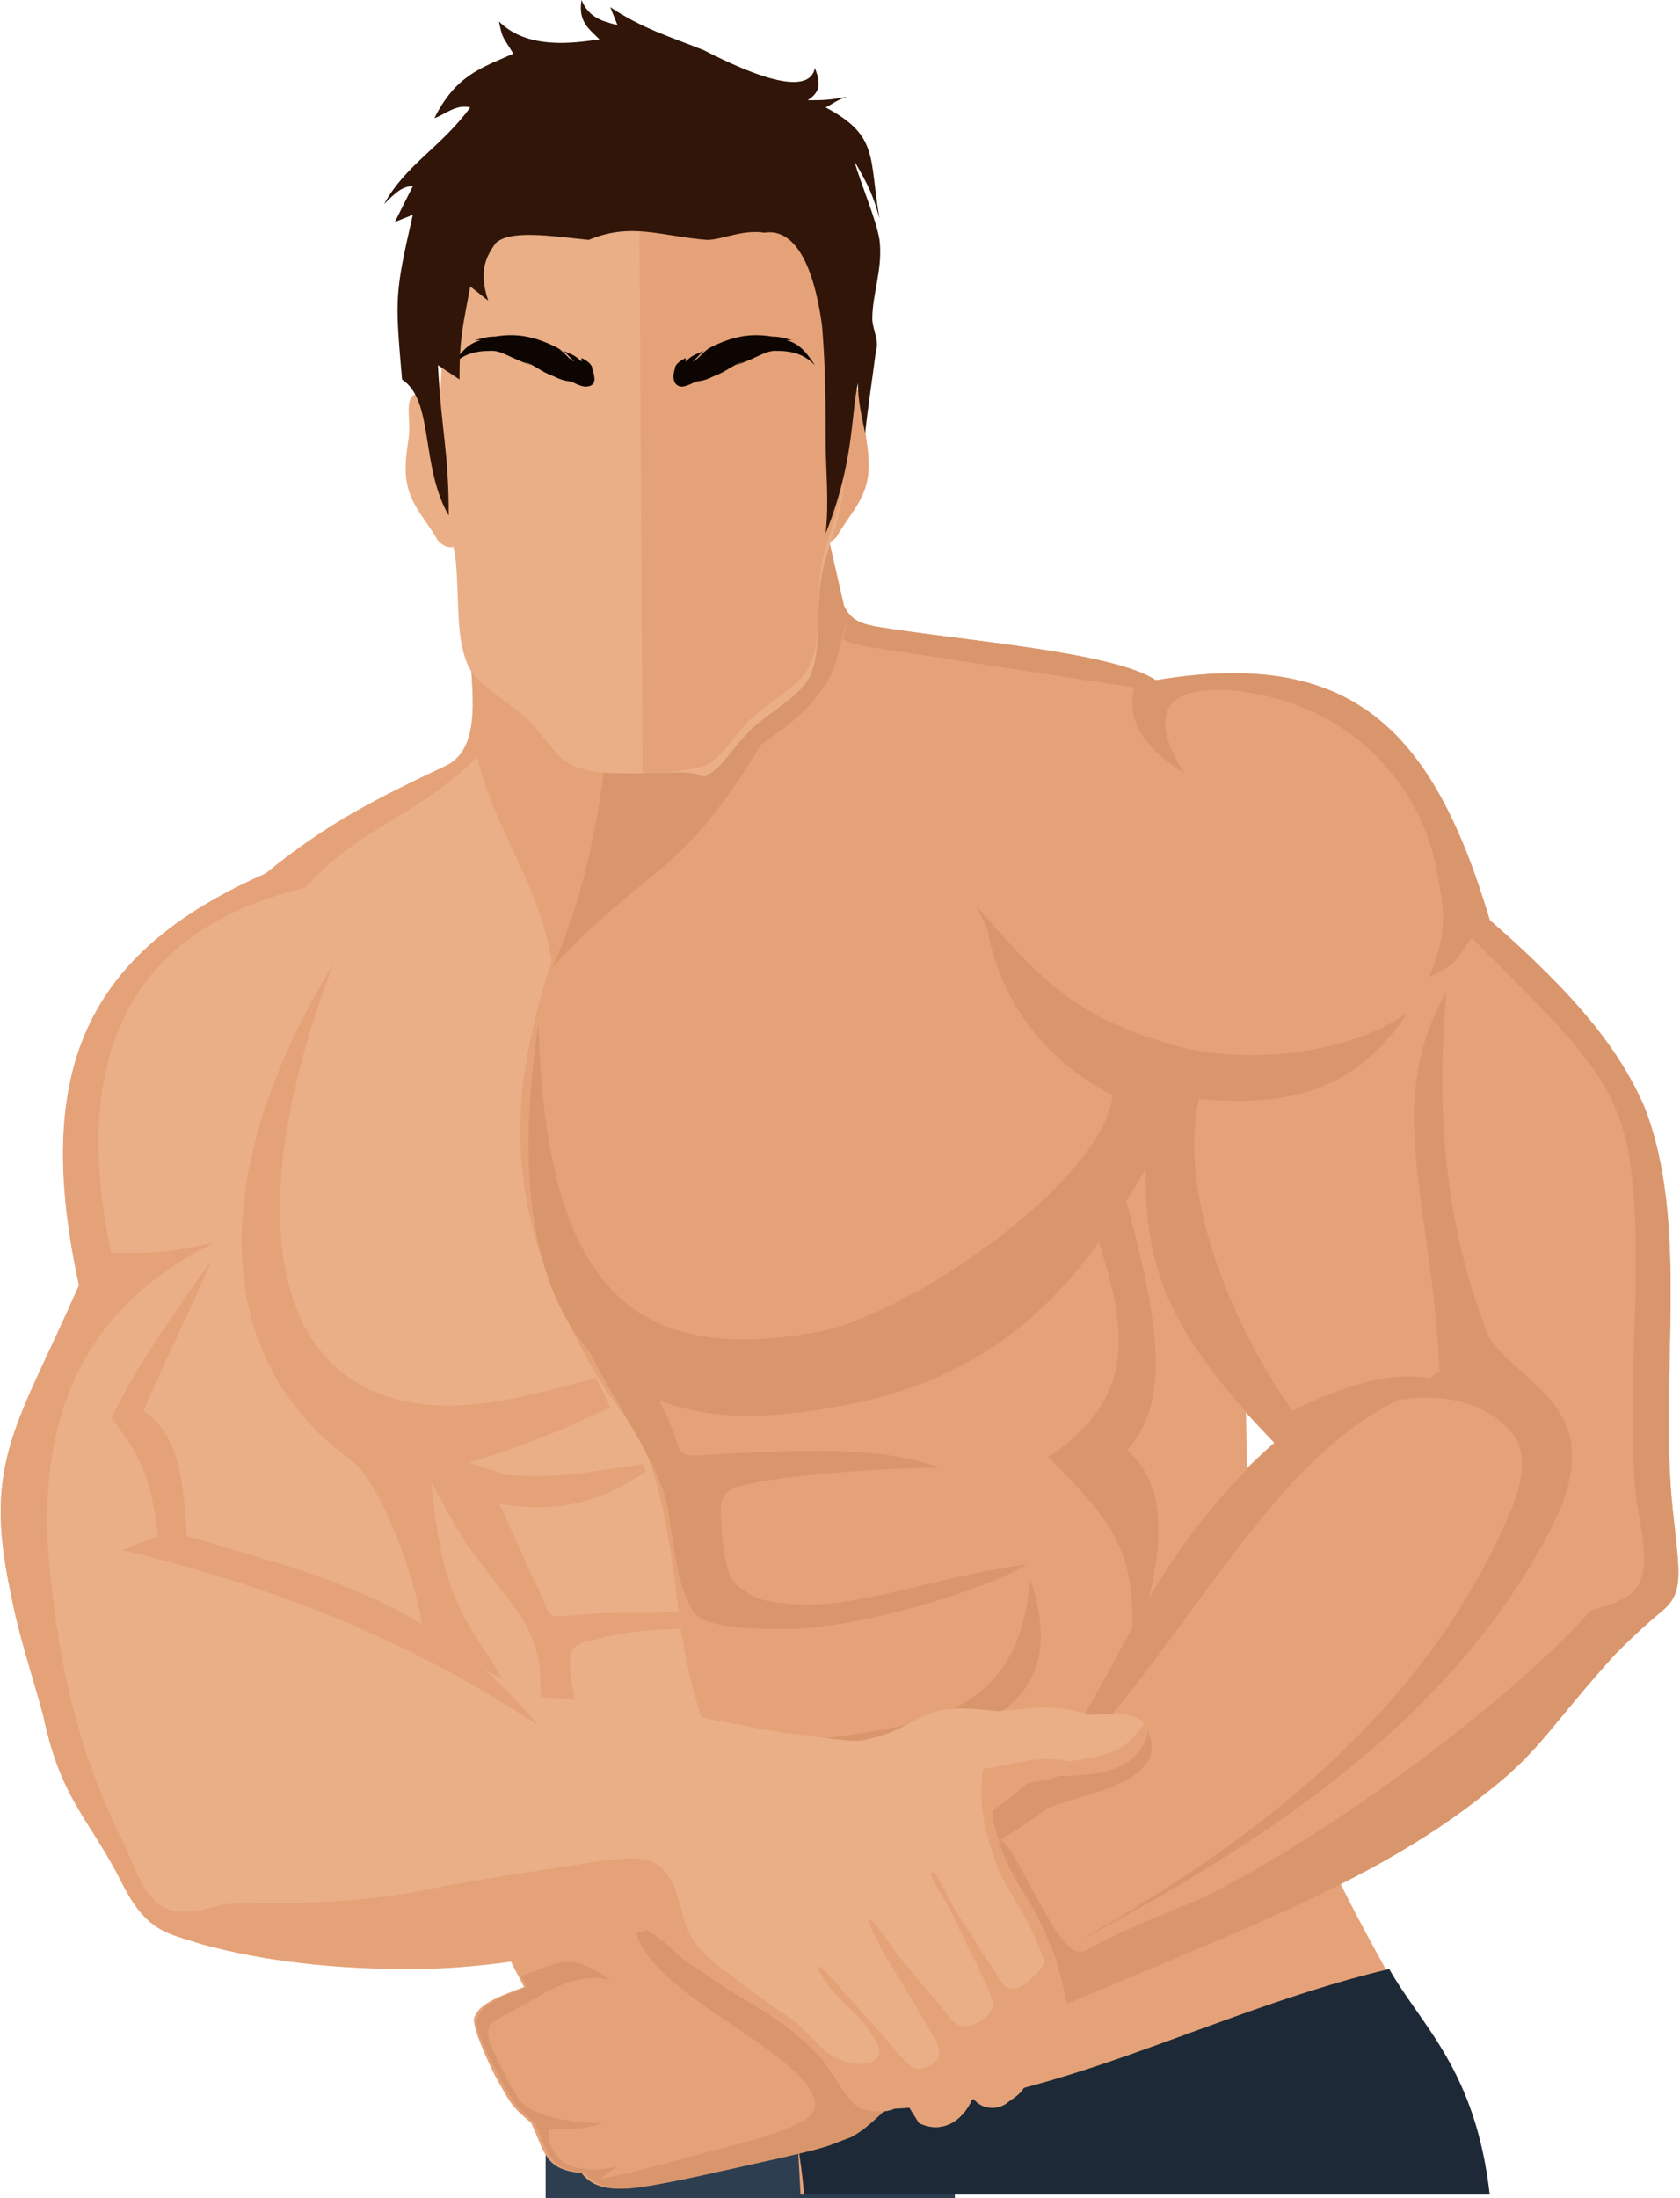 <svg width="91" height="119" viewBox="0 0 91 119" fill="none" xmlns="http://www.w3.org/2000/svg">
<g clip-path="url(#clip0_133_8949)">
<path d="M51.722 105.434H29.556V119H51.722V105.434Z" fill="#2D3E50"/>
<path fill-rule="evenodd" clip-rule="evenodd" d="M39.667 37.793H30.333L22.167 63.182L9.139 91.866L32.472 101.169H45.889L46.278 82.37L39.667 37.793Z" fill="#EAAF87"/>
<path fill-rule="evenodd" clip-rule="evenodd" d="M34.222 40.119C29.167 54.267 24.695 61.245 32.083 74.036C34.417 78.106 35.583 77.137 36.75 87.215C37.528 94.386 41.417 100.588 42.389 107.372C42.972 113.186 43.167 114.736 43.361 118.806H80.5C79.722 112.023 76.806 109.697 75.056 106.596C66.111 90.51 68.056 87.215 67.278 68.997L65.722 44.577L42.194 35.08L34.222 40.119Z" fill="#E5A278"/>
<path fill-rule="evenodd" clip-rule="evenodd" d="M42.778 113.767C43.167 115.899 43.361 116.674 43.556 118.806H80.695C79.917 112.022 77 109.697 75.25 106.596C63.778 109.309 54.056 115.899 42.778 113.767Z" fill="#1D2936"/>
<path fill-rule="evenodd" clip-rule="evenodd" d="M52.694 110.666C51.528 111.441 49.583 112.604 48.611 113.379C47.25 114.542 46.667 115.123 45.889 115.705C44.917 116.286 43.75 116.48 41.028 117.062C39.278 117.449 35.972 118.224 34.417 118.418C33.056 118.612 32.083 118.418 31.5 117.643C29.556 117.449 29.556 116.674 28.778 114.93C27.611 113.961 27.611 113.767 26.833 112.41C26.25 111.247 25.667 109.891 25.667 109.309C25.861 108.534 26.833 108.146 28.389 107.565C27.806 106.402 26.833 105.045 27.611 103.882C28 103.107 29.167 102.913 30.722 102.72C32.083 102.526 32.667 102.526 33.444 102.72C34.611 102.913 35.389 103.301 37.917 104.076C39.472 104.658 40.25 105.627 41.417 105.433C42.972 105.239 45.889 102.913 47.25 101.944L52.694 110.666Z" fill="#E5A278"/>
<path fill-rule="evenodd" clip-rule="evenodd" d="M28.194 106.983C28.389 107.177 28.389 107.371 28.583 107.565C27.028 108.146 26.055 108.534 25.861 109.309C25.667 109.89 26.444 111.247 27.028 112.41C27.805 113.767 27.805 113.96 28.972 114.93C29.75 116.674 29.75 117.449 31.694 117.643C32.278 118.418 33.25 118.612 34.611 118.418C36.167 118.224 39.472 117.449 41.222 117.061C43.944 116.48 45.111 116.092 46.083 115.705C46.861 115.317 47.639 114.542 48.806 113.379C49.778 112.604 50.75 111.829 52.111 111.247L52.306 108.146C48.222 110.666 34.611 101.75 34.417 103.882C34.028 107.565 43.556 110.86 44.139 113.767C44.528 115.123 40.444 115.899 37.722 116.674C35.583 117.255 31.889 118.224 32.667 117.837L33.444 117.255C32.861 117.449 31.5 117.643 30.528 117.061C29.944 116.674 29.555 115.705 29.75 115.317C29.75 115.123 31.111 115.511 32.667 114.93C30.722 114.93 29.167 114.542 28.389 113.96C27.805 113.379 27.417 112.41 26.639 110.86C26.055 109.309 26.833 109.503 28 108.728C29.75 107.759 31.111 106.789 33.056 107.177C30.722 105.627 30.528 106.208 28.194 106.983Z" fill="#D9966C"/>
<path fill-rule="evenodd" clip-rule="evenodd" d="M44.333 27.909C44.722 29.46 45.111 31.592 45.694 32.755C46.083 33.53 46.472 33.724 47.444 33.917C52.111 34.693 60.278 35.274 62.611 36.825C73.111 35.08 77.583 39.344 80.695 49.81C85.361 53.88 87.695 56.787 89.056 59.888C91.583 66.284 89.833 74.618 90.611 81.789C91 85.277 91.195 86.246 90.028 87.215C88.861 88.184 88.083 88.96 87.5 89.541C84 93.417 83.417 94.774 80.695 96.906C73.5 102.72 64.75 105.24 51.917 111.054L45.111 102.139C51.528 100.007 55.028 97.487 57.167 94.968C60.667 90.898 61.444 84.696 69.028 78.106C62.611 71.517 61.25 68.028 62.417 58.919C50.167 51.166 49.583 46.903 41.028 35.08L44.333 27.909Z" fill="#E5A278"/>
<path fill-rule="evenodd" clip-rule="evenodd" d="M44.333 27.909C44.722 29.46 45.111 31.592 45.694 32.755C46.083 33.53 46.472 33.724 47.444 33.917C52.111 34.693 60.278 35.274 62.611 36.825C73.111 35.08 77.583 39.344 80.695 49.81C85.361 53.88 87.695 56.787 89.056 59.888C91.583 66.284 89.833 74.618 90.611 81.789C91 85.277 91.195 86.246 90.028 87.215C88.861 88.184 88.083 88.96 87.5 89.541C84 93.417 83.417 94.774 80.695 96.906C73.5 102.72 64.75 105.24 51.917 111.054L50.75 109.504C51.722 109.116 53.083 98.844 54.25 99.619C55.417 100.588 57.361 106.209 58.722 105.627C60.861 104.465 62.417 103.883 64.75 102.914C70.972 100.007 81.278 92.642 86.139 87.215C87.889 86.634 89.056 86.44 89.056 84.308C89.056 82.758 88.472 81.401 88.472 78.688C88.278 73.842 88.861 69.191 88.472 64.54C88.083 58.919 86.139 57.175 79.722 50.779C78.75 52.136 78.945 52.136 77.389 52.911C78.556 50.197 78.167 49.035 77.778 46.903C77 43.026 73.889 38.763 68.25 37.6C65.528 37.018 61.056 37.018 64.167 41.864C61.639 40.313 61.056 38.763 61.444 37.212C58.722 36.825 51.333 35.662 47.444 35.08C44.528 34.693 44.722 33.724 43.944 31.979L41.417 33.336L44.333 27.909ZM46.278 103.689C49.972 101.751 53.083 100.588 56.778 97.875C58.528 97.1 63.778 96.518 62.028 93.417C61.639 93.224 60.861 93.224 59.889 93.224C66.111 85.859 70.583 76.556 78.556 74.811C76.611 74.424 74.861 74.036 70 76.362C66.695 71.71 63.778 64.54 64.945 59.5C69.417 59.888 73.306 59.307 76.222 54.849C72.917 57.175 66.889 57.756 63 56.399C58.333 55.043 56.194 52.911 52.889 49.035C55.028 54.074 59.5 57.562 62.417 58.919C61.25 68.028 62.806 71.517 69.028 78.106C61.639 84.89 60.667 90.898 57.167 94.968C55.028 97.487 51.528 100.007 45.111 102.139L46.278 103.689Z" fill="#D9966C"/>
<path fill-rule="evenodd" clip-rule="evenodd" d="M29.167 55.43C29.555 70.354 34.806 73.842 44.333 72.098C49.389 71.129 59.694 63.958 60.278 59.306C55.417 56.787 53.861 52.717 53.472 50.197C56.389 53.88 57.75 55.43 62.806 56.399L62.222 62.989C57.556 71.323 52.5 75.587 42.389 76.556C32.278 77.525 26.833 70.741 29.167 55.43Z" fill="#D9966C"/>
<path fill-rule="evenodd" clip-rule="evenodd" d="M33.639 70.935C34.611 73.067 35.194 74.811 36.167 76.749C37.139 79.075 36.361 78.881 39.472 78.687C43.944 78.493 47.639 78.3 50.944 79.463C47.639 79.463 43.167 79.85 41.028 80.238C39.278 80.625 38.889 80.625 39.083 82.757C39.278 84.889 39.472 85.665 40.25 86.052C40.833 86.44 40.833 86.634 42.778 86.827C46.083 87.215 50.944 85.277 55.611 84.695C53.861 85.858 46.278 88.378 42 88.184C40.056 88.184 37.917 87.99 37.528 87.215C36.361 85.083 36.556 82.951 35.972 80.819C35 77.912 31.889 74.036 30.528 69.966L33.639 70.935Z" fill="#D9966C"/>
<path fill-rule="evenodd" clip-rule="evenodd" d="M55.806 85.471C55.028 94.386 48.417 93.417 37.333 94.968C47.444 94.774 59.111 95.355 55.806 85.471Z" fill="#D9966C"/>
<path fill-rule="evenodd" clip-rule="evenodd" d="M35 79.656C32.667 81.206 30.528 81.982 27.028 81.4C27.806 82.951 28.389 84.501 29.167 86.052C29.945 87.602 29.361 87.602 31.5 87.408C33.639 87.215 35.778 87.408 36.944 87.215L37.139 88.184C35.389 88.184 33.444 88.377 32.278 88.765C31.111 88.959 30.722 89.153 30.917 90.703C31.111 92.254 31.306 92.641 31.695 93.029C32.083 93.223 32.861 93.223 34.222 93.416C36.556 93.61 39.083 93.61 41.611 93.804C40.25 93.998 35.972 94.579 32.861 94.386C31.5 94.386 29.945 94.192 29.75 93.804C28.972 92.254 29.556 90.703 28.972 89.153C28.583 87.602 27.222 86.246 26.25 84.889C24.5 82.757 23.917 81.013 22.167 78.106L27.417 79.85C30.917 80.044 31.695 79.656 34.806 79.268L35 79.656Z" fill="#E5A278"/>
<path fill-rule="evenodd" clip-rule="evenodd" d="M25.472 35.08C25.472 37.018 26.25 40.507 24.111 41.476C20.417 43.22 17.695 44.577 14.389 47.29C4.667 51.554 1.75 57.95 4.278 69.579C0.972 77.137 -0.972 79.075 0.583 86.246C0.972 88.378 1.75 90.704 2.333 92.836C3.306 97.487 4.861 98.456 6.611 101.945C7.972 104.658 9.139 104.658 10.889 105.24C14.389 106.209 18.278 106.596 22.167 106.596C26.445 106.596 30.917 105.821 35 104.464C36.361 105.24 36.556 105.821 37.528 106.403C39.667 107.953 41.028 108.534 42.583 109.697C43.361 110.279 43.944 110.86 44.528 111.442C45.5 112.798 45.889 113.767 46.667 114.155C47.25 114.349 49 114.543 48.806 113.38L49.778 114.93C50.944 115.512 52.111 114.93 52.694 113.574C53.278 114.349 54.25 114.155 54.639 113.767C55.222 113.38 55.806 112.992 55.611 111.829C56.389 112.411 56.778 112.023 57.167 111.829C58.722 111.248 57.556 107.372 57.167 106.015C56.583 104.464 56 103.302 55.222 102.139C54.056 100.201 53.472 98.069 53.861 97.1C54.25 96.324 56 96.712 57.361 96.131C59.111 96.131 61.056 95.937 61.833 94.58C62.417 93.805 62.028 93.223 61.639 93.03C60.861 92.642 59.694 92.836 59.111 92.836C56.972 92.254 56.194 92.448 54.056 92.642C52.306 92.448 51.528 92.448 50.75 92.642C49.778 92.836 48.806 93.805 46.861 94.192C46.278 94.386 44.333 93.999 42.389 93.805C40.056 93.417 37.722 92.836 35.389 92.642C33.25 92.448 31.111 91.867 28.778 91.867C25.278 88.766 24.111 88.572 19.639 86.44C21 84.889 22.361 80.432 23.528 75.199C25.472 66.478 26.833 55.624 27.611 51.748L31.695 37.793L25.472 35.08Z" fill="#EAAF87"/>
<path fill-rule="evenodd" clip-rule="evenodd" d="M25.472 35.08C25.472 37.018 26.25 40.507 24.111 41.476C20.417 43.22 17.695 44.577 14.389 47.29C4.667 51.554 1.75 57.95 4.278 69.579C0.972 77.137 -0.972 79.075 0.583 86.246C0.972 88.378 1.75 90.704 2.333 92.836C3.306 97.487 4.861 98.456 6.611 101.945C7.972 104.658 9.139 104.658 10.889 105.24C14.389 106.209 18.278 106.596 22.167 106.596C26.445 106.596 30.917 105.821 35 104.464C36.361 105.24 36.556 105.821 37.528 106.403C39.667 107.953 41.028 108.534 42.583 109.697C43.361 110.279 43.944 110.86 44.528 111.442C45.5 112.798 45.889 113.767 46.667 114.155C47.25 114.349 49 114.543 48.806 113.38L49.778 114.93C50.944 115.512 52.111 114.93 52.694 113.574C53.278 114.349 54.25 114.155 54.639 113.767C55.222 113.38 55.806 112.992 55.611 111.829C56.389 112.411 56.778 112.023 57.167 111.829C58.722 111.248 57.556 107.372 57.167 106.015C56.583 104.464 56 103.302 55.222 102.139C54.056 100.201 53.472 98.069 53.861 97.1C54.25 96.324 56 96.712 57.361 96.131C59.111 96.131 61.056 95.937 61.833 94.58C62.222 93.999 62.222 93.611 62.028 93.223C60.861 94.968 60.083 94.968 57.944 95.355C56.194 94.968 55.028 95.549 53.278 95.743C52.889 97.681 53.472 99.813 54.25 101.557C54.833 102.72 55.806 104.077 56.194 105.24C56.583 106.209 56.778 106.209 56 106.984C55.417 107.565 54.639 108.147 54.056 106.984C53.278 105.821 52.694 104.852 51.917 103.689C51.528 103.108 50.75 101.363 50.556 101.363C50.167 101.363 50.556 101.751 51.528 103.495C52.111 104.852 52.889 106.209 53.472 107.565C53.667 108.147 54.056 108.534 53.472 109.116C53.083 109.504 52.111 110.085 51.528 109.31L48.611 105.821C47.056 103.495 46.278 102.914 48.028 106.015C48.028 106.015 49.583 108.534 50.361 109.891C50.944 110.86 51.139 111.442 50.361 111.829C49.583 112.217 49.389 112.023 48.222 110.666C47.25 109.504 46.278 108.534 45.306 107.372C44.139 106.015 43.944 106.209 44.917 107.565C46.083 108.922 46.472 108.922 47.444 110.473C48.222 111.829 46.278 112.217 44.722 111.054L43.167 109.504C42 108.728 40.639 107.759 39.667 106.984C38.306 106.015 37.333 105.24 36.944 103.495C36.167 100.394 35.194 100.394 32.278 100.782C29.945 101.17 25.667 101.751 22.945 102.333C18.083 103.302 13.417 102.914 12.056 103.108C8.75 104.077 8.167 103.302 6.806 100.007C4.278 94.968 3.306 90.704 2.722 85.277C1.944 77.912 3.694 71.129 11.667 67.253C8.944 67.834 8.556 67.834 6.028 67.834C4.083 58.725 5.833 50.585 16.528 48.065C19.833 44.383 23.139 44.189 26.833 39.925L30.528 37.6L25.472 35.08Z" fill="#E5A278"/>
<path fill-rule="evenodd" clip-rule="evenodd" d="M18.083 52.135C13.611 63.763 14.194 72.873 20.417 75.392C24.306 76.943 28.389 75.586 32.278 74.617L33.056 76.167C29.556 77.912 27.028 78.687 23.333 79.85C23.917 86.827 25.278 87.602 27.222 90.897L22.945 88.765C22.75 85.858 20.611 80.237 19.056 79.075C11.472 73.648 11.083 63.57 18.083 52.135Z" fill="#E5A278"/>
<path fill-rule="evenodd" clip-rule="evenodd" d="M25.667 35.08V39.925C26.25 44.383 29.361 47.678 29.945 52.523C35.194 46.902 36.75 47.871 41.222 40.507C42.583 39.537 43.75 38.762 44.722 37.212C45.306 36.436 45.5 35.08 45.889 33.723L44.333 26.94L39.667 23.064L25.667 35.08Z" fill="#E5A278"/>
<path fill-rule="evenodd" clip-rule="evenodd" d="M33.444 31.398C33.056 34.111 33.639 43.995 29.944 52.329C35.194 46.709 36.75 47.678 41.222 40.313C42.583 39.344 43.75 38.569 44.722 37.018C45.306 36.243 45.5 34.886 45.889 33.53L44.333 26.746L39.667 22.87L33.444 31.398Z" fill="#D9966C"/>
<path fill-rule="evenodd" clip-rule="evenodd" d="M45.5 21.513C46.083 20.932 46.278 20.932 46.472 21.126C47.056 21.32 46.861 22.095 46.861 23.064C46.861 23.645 47.056 24.227 47.056 25.196C47.056 26.94 46.083 27.715 45.306 29.072C45.111 29.266 44.722 29.653 44.139 29.266L44.917 22.288L45.5 21.513Z" fill="#E5A278"/>
<path fill-rule="evenodd" clip-rule="evenodd" d="M23.528 21.707C22.945 21.125 22.75 21.125 22.556 21.319C21.972 21.513 22.167 22.288 22.167 23.257C22.167 23.839 21.972 24.42 21.972 25.389C21.972 27.133 22.945 27.909 23.722 29.265C23.917 29.459 24.306 29.847 24.889 29.459L24.111 22.482L23.528 21.707Z" fill="#EAAF87"/>
<path fill-rule="evenodd" clip-rule="evenodd" d="M34.806 41.863C32.861 41.863 32.083 41.863 31.111 41.475C30.139 41.088 29.75 40.119 28.583 38.956C27.611 37.987 25.667 37.018 25.278 35.855C24.695 34.304 24.889 32.754 24.695 30.428C24.5 28.684 23.722 27.134 23.528 25.389C23.528 23.451 23.917 21.707 23.917 19.575C23.917 15.505 23.917 12.985 26.25 11.047C26.833 10.466 27.611 10.078 28.583 9.69H28.778C28.778 9.69 28.778 9.69 28.972 9.69C28.972 9.69 28.972 9.69 29.167 9.69C29.167 9.69 29.167 9.69 29.361 9.69C29.361 9.69 29.361 9.69 29.556 9.69H29.75H29.945C34.222 8.334 39.667 8.915 42.972 11.629C45.5 13.567 45.306 16.086 45.306 20.156C45.306 22.288 45.694 24.032 45.694 25.971C45.694 27.715 44.917 29.265 44.528 31.01C44.139 33.335 44.528 34.886 43.944 36.436C43.556 37.599 41.611 38.568 40.639 39.537C39.472 40.7 39.083 41.669 38.111 42.057C37.333 41.669 36.361 41.863 34.806 41.863Z" fill="#EAAF87"/>
<path fill-rule="evenodd" clip-rule="evenodd" d="M34.806 41.863L34.611 8.334C37.722 8.334 40.834 9.303 42.972 11.047C45.5 12.985 45.306 15.505 45.306 19.575C45.306 21.707 45.695 23.451 45.695 25.389C45.695 27.134 44.917 28.684 44.528 30.428C44.139 32.754 44.528 34.305 43.945 35.855C43.556 37.018 41.611 37.987 40.639 38.956C39.472 40.119 39.084 41.088 38.111 41.476C37.334 41.669 36.361 41.863 34.806 41.863Z" fill="#E5A278"/>
<path fill-rule="evenodd" clip-rule="evenodd" d="M32.083 19.962C32.083 19.769 31.889 19.575 31.5 19.381V19.575C31.111 19.187 30.917 19.187 30.528 18.993C30.722 19.187 30.917 19.381 31.111 19.575C30.722 19.381 30.528 18.993 30.139 18.8C28.972 18.218 28 18.024 26.833 18.218C26.25 18.218 25.861 18.412 25.667 18.412C25.861 18.412 26.056 18.412 26.056 18.412C25.278 18.606 24.889 19.187 24.5 19.769C25.083 19.187 25.667 18.993 26.639 18.993C27.222 18.993 27.611 19.381 28.778 19.769L28.389 19.575C28.972 19.769 29.361 20.156 29.944 20.35C30.722 20.738 30.722 20.544 31.111 20.738C31.5 20.931 31.694 20.931 31.694 20.931C32.278 20.931 32.278 20.544 32.083 19.962Z" fill="#0D0501"/>
<path fill-rule="evenodd" clip-rule="evenodd" d="M36.556 19.962C36.556 19.769 36.75 19.575 37.139 19.381V19.575C37.528 19.187 37.722 19.187 38.111 18.993C37.917 19.187 37.722 19.381 37.528 19.575C37.917 19.381 38.111 18.993 38.5 18.8C39.667 18.218 40.639 18.024 41.806 18.218C42.389 18.218 42.778 18.412 42.972 18.412C42.778 18.412 42.584 18.412 42.584 18.412C43.361 18.606 43.75 19.187 44.139 19.769C43.556 19.187 42.972 18.993 42 18.993C41.417 18.993 41.028 19.381 39.861 19.769L40.25 19.575C39.667 19.769 39.278 20.156 38.695 20.35C37.917 20.738 37.917 20.544 37.528 20.738C37.139 20.931 36.945 20.931 36.945 20.931C36.556 20.931 36.361 20.544 36.556 19.962Z" fill="#0D0501"/>
<path fill-rule="evenodd" clip-rule="evenodd" d="M38.306 12.985C35.778 12.791 34.222 12.016 31.889 12.985C29.945 12.791 27.611 12.404 26.833 13.179C26.445 13.761 25.861 14.536 26.445 16.28L25.472 15.505C25.083 17.637 24.889 18.218 24.889 20.544L23.722 19.769C23.917 23.451 24.306 24.42 24.306 27.909C22.75 25.195 23.528 21.707 21.778 20.544C21.389 16.086 21.389 15.893 22.361 11.629L21.389 12.016C21.778 11.241 21.972 10.853 22.361 10.078C21.778 10.078 21.389 10.466 20.806 11.047C21.972 8.915 23.917 7.946 25.472 5.814C24.695 5.621 24.111 6.202 23.528 6.396C24.695 4.07 26.056 3.682 27.806 2.907C27.222 1.938 27.222 2.132 27.028 1.163C28.583 2.713 31.111 2.326 32.472 2.132C31.889 1.55 31.306 1.163 31.5 0C31.889 0.969 32.667 1.163 33.445 1.357L33.056 0.388C34.806 1.55 36.167 1.938 38.111 2.713C39.278 3.295 43.75 5.621 44.139 3.682C44.528 4.651 44.333 5.039 43.75 5.427C44.528 5.427 44.917 5.427 45.889 5.233C45.306 5.427 45.111 5.621 44.722 5.814C47.639 7.365 47.056 8.528 47.639 11.822C47.25 10.466 47.056 10.078 46.278 8.722C46.667 10.078 47.445 11.822 47.639 12.985C47.833 14.536 47.25 15.893 47.25 17.249C47.25 17.831 47.639 18.412 47.445 18.994C47.25 20.544 47.056 21.707 46.861 23.451C46.667 22.482 46.472 21.707 46.472 20.738C46.083 22.482 46.278 25.002 44.722 28.878C44.917 27.134 44.722 25.389 44.722 23.839C44.722 21.901 44.722 19.962 44.528 17.637C43.945 13.373 42.583 12.404 41.417 12.598C40.25 12.404 39.083 12.985 38.306 12.985Z" fill="#301508"/>
<path fill-rule="evenodd" clip-rule="evenodd" d="M59.306 66.477C60.472 70.547 62.417 75.198 56.778 78.881C60.861 82.951 61.639 84.308 61.25 90.122C62.222 86.633 64.167 81.207 61.056 78.493C63.778 75.586 62.417 70.159 60.667 63.764L59.306 66.477Z" fill="#D9966C"/>
<path fill-rule="evenodd" clip-rule="evenodd" d="M78.361 53.685C77.778 59.694 78.167 66.283 80.695 72.485C82.639 75.199 87.5 76.361 83.806 83.145C78.361 93.417 68.056 100.006 58.139 105.239C66.306 100.588 76.611 93.804 81.667 82.176C82.445 80.431 82.833 78.687 81.861 77.524C80.5 75.974 78.361 75.392 75.833 75.78L77.972 74.23C77.583 65.12 74.861 59.694 78.361 53.685Z" fill="#D9966C"/>
<path fill-rule="evenodd" clip-rule="evenodd" d="M11.472 68.222C9.528 70.935 7.583 73.648 6.028 76.749C7.778 79.075 8.167 80.044 8.556 83.145L6.611 83.92C14.778 85.859 22.167 88.766 29.167 93.417C23.333 86.44 17.111 85.277 10.111 83.145C9.917 79.075 9.333 77.525 7.778 76.362C8.944 73.648 10.306 70.935 11.472 68.222Z" fill="#E5A278"/>
</g>
<defs>
<clipPath id="clip0_133_8949">
<rect width="91" height="119" fill="white"/>
</clipPath>
</defs>
</svg>
